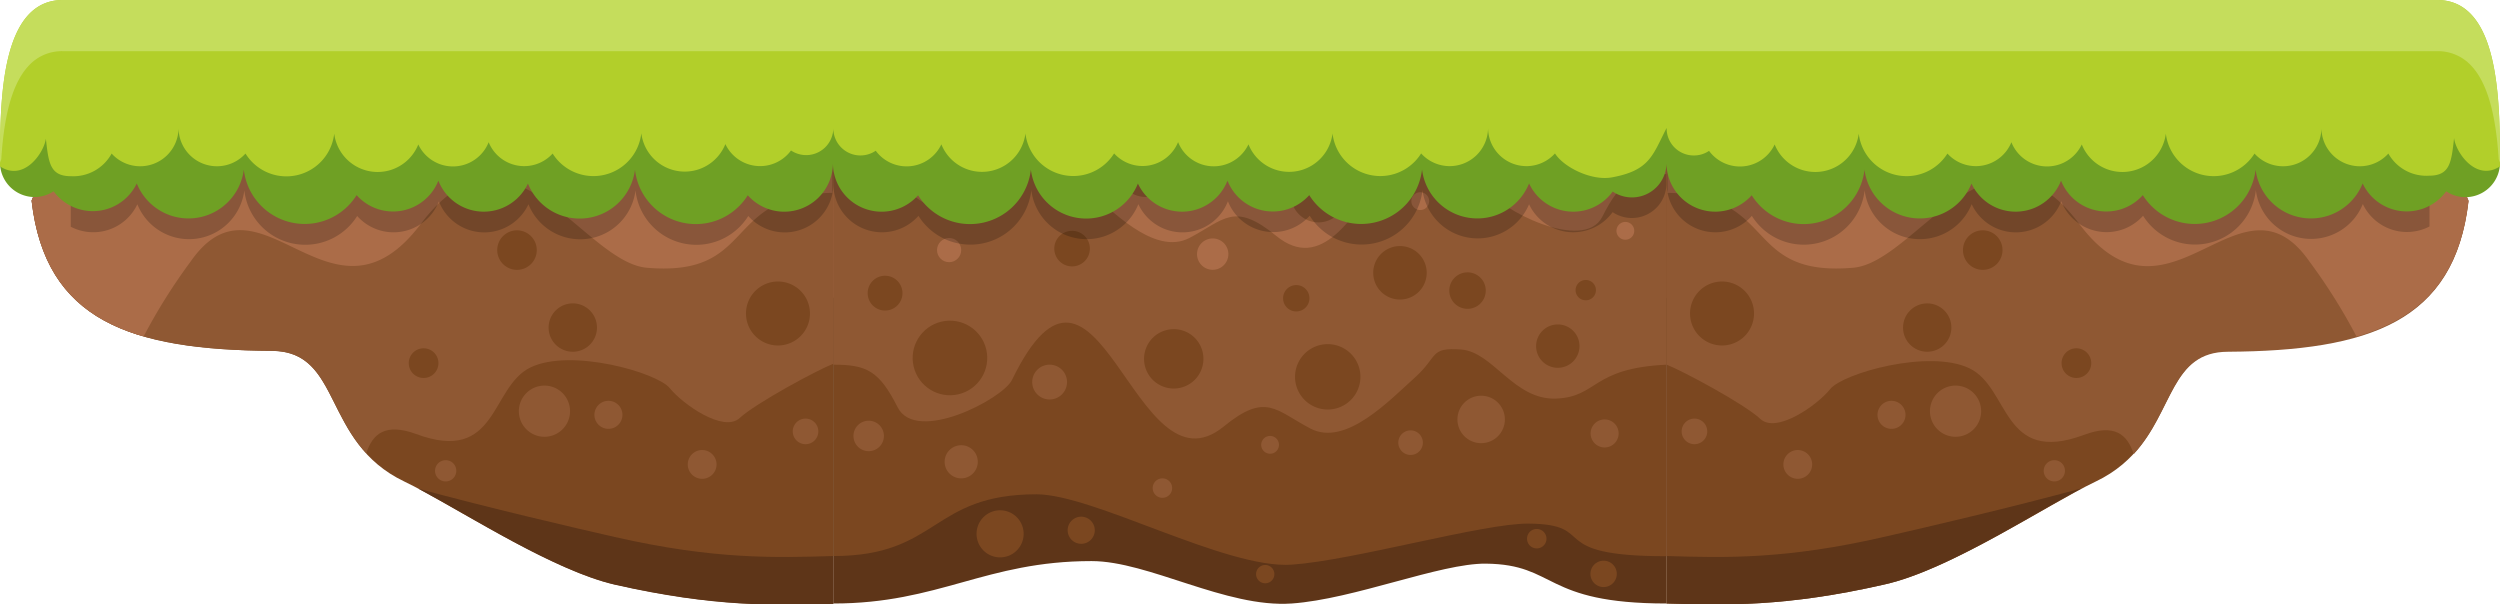 <svg xmlns="http://www.w3.org/2000/svg" width="390.76" height="94.48" viewBox="0 0 390.76 94.48"><defs><style>.cls-1,.cls-5{fill:#7b4720;}.cls-1,.cls-10,.cls-11,.cls-2,.cls-3,.cls-4,.cls-8,.cls-9{fill-rule:evenodd;}.cls-2{fill:#5e3518;}.cls-3,.cls-7{fill:#ab6c48;}.cls-4,.cls-6{fill:#8f5833;}.cls-8{opacity:0.2;}.cls-9{fill:#6fa024;}.cls-10{fill:#b2cf2a;}.cls-11{fill:#c5dd5c;}</style></defs><g id="Layer_1" data-name="Layer 1"><path class="cls-1" d="M12.23,19.13c2.23,3.13-5.06,6.35-7.29,12.23C7.1,50.2,20.5,54.69,42.51,54.84c11.1.08,7.71,14.23,20.7,20.43C70.82,78.91,85.8,89,96.11,91.36c15.58,3.54,25,3.24,34.14,3V0H14.32C14.31.12,7,11.74,12.23,19.13Z"/><path class="cls-2" d="M130.25,94.33c16.55,0,23.81-6.63,40.36-6.63,8.92,0,21,7.34,31.28,6.63,9.76-.68,23.24-6.3,30.35-6.23,11.17.11,8.81,6.23,28.27,6.23V0H130.25Z"/><path class="cls-1" d="M130.25,86.91c16.55,0,15.21-9.65,31.75-9.65,8.93,0,29.59,11.69,39.89,11,9.75-.68,29.94-6.48,37.05-6.42,11.17.11,2.11,5.1,21.57,5.1V0H130.25Z"/><path class="cls-3" d="M130.25,46.54c11.83-1.9,10.7,5.31,17.29,5.57s9.84-7.29,14.84-7.66,3.5,1.06,7.31,4.46,10.71,10.75,16.21,7.9,7-5.74,13.58-.33c14.08,11.52,19.63-35,33.1-7.29,1.46,3,15,10,17.87,4.29s4.92-5.21,10.06-6.94V0H130.25Z"/><path class="cls-4" d="M250.45,33.87c-2.9,5.74-16.41-1.3-17.87-4.29-13.47-27.72-19,18.81-33.1,7.29-6.61-5.41-8.09-2.53-13.58.33s-12.4-4.51-16.21-7.91-2.31-4.82-7.31-4.45-8.25,7.92-14.84,7.66-5.46-7.47-17.29-5.57V57c5.21,0,7.16.93,10.06,6.67s16.41-1.3,17.87-4.29c13.47-27.72,19,18.81,33.1,7.28,6.61-5.4,8.09-2.52,13.58.34s12.4-4.51,16.21-7.91,2.31-4.83,7.31-4.46,8.25,7.93,14.84,7.67,5.46-4.76,17.29-5.3V27.2C255.3,27.2,253.35,28.13,250.45,33.87Z"/><circle class="cls-5" cx="148.48" cy="55.95" r="5.83" transform="translate(-8.86 35.44) rotate(-13.22)"/><path class="cls-1" d="M138.35,43.1a2.72,2.72,0,1,0,2.71,2.72A2.72,2.72,0,0,0,138.35,43.1Z"/><path class="cls-1" d="M167.56,36.08a2.78,2.78,0,1,0,2.79,2.78A2.77,2.77,0,0,0,167.56,36.08Z"/><path class="cls-1" d="M183.46,51.45a4.64,4.64,0,1,0,4.64,4.64A4.63,4.63,0,0,0,183.46,51.45Z"/><path class="cls-1" d="M207.53,53.79a5.11,5.11,0,1,0,5.11,5.1A5.11,5.11,0,0,0,207.53,53.79Z"/><path class="cls-1" d="M202.61,44.56a2.06,2.06,0,1,0,2.06,2A2.05,2.05,0,0,0,202.61,44.56Z"/><path class="cls-1" d="M229.38,42.57a2.85,2.85,0,1,0,2.85,2.85A2.85,2.85,0,0,0,229.38,42.57Z"/><path class="cls-1" d="M218.78,38.46A4.18,4.18,0,1,0,223,42.63,4.18,4.18,0,0,0,218.78,38.46Z"/><path class="cls-1" d="M243.49,50.71a3.39,3.39,0,1,0,3.39,3.39A3.39,3.39,0,0,0,243.49,50.71Z"/><path class="cls-1" d="M247.86,43.76a1.59,1.59,0,1,0,1.59,1.59A1.59,1.59,0,0,0,247.86,43.76Z"/><path class="cls-4" d="M135.78,65.76a2.38,2.38,0,1,0,2.38,2.38A2.38,2.38,0,0,0,135.78,65.76Z"/><path class="cls-4" d="M150.25,69.59a2.59,2.59,0,1,0,2.58,2.59A2.58,2.58,0,0,0,150.25,69.59Z"/><path class="cls-4" d="M164.07,57a2.72,2.72,0,1,0,2.71,2.72A2.72,2.72,0,0,0,164.07,57Z"/><path class="cls-4" d="M181.69,74.77a1.52,1.52,0,1,0,1.52,1.52A1.52,1.52,0,0,0,181.69,74.77Z"/><path class="cls-4" d="M198.52,68.14a1.39,1.39,0,1,0,1.39,1.39A1.39,1.39,0,0,0,198.52,68.14Z"/><path class="cls-4" d="M220.48,67.27a1.92,1.92,0,1,0,1.92,1.92A1.92,1.92,0,0,0,220.48,67.27Z"/><circle class="cls-6" cx="231.51" cy="65.56" r="3.71"/><path class="cls-4" d="M250.86,65.56A2.19,2.19,0,1,0,253,67.74,2.19,2.19,0,0,0,250.86,65.56Z"/><path class="cls-4" d="M140.16,16.07a2.79,2.79,0,1,0,2.78,2.78A2.78,2.78,0,0,0,140.16,16.07Z"/><path class="cls-4" d="M160.1,9.58A1.39,1.39,0,1,0,161.49,11,1.39,1.39,0,0,0,160.1,9.58Z"/><path class="cls-4" d="M179.12,21.77a4.51,4.51,0,1,0,4.5,4.5A4.51,4.51,0,0,0,179.12,21.77Z"/><path class="cls-4" d="M198.4,20.18A1.79,1.79,0,1,0,200.19,22,1.79,1.79,0,0,0,198.4,20.18Z"/><path class="cls-4" d="M201.91,8.39a.79.79,0,0,0-.8.79.8.8,0,0,0,.8.8.79.79,0,0,0,.79-.8A.79.79,0,0,0,201.91,8.39Z"/><path class="cls-4" d="M248.55,22.83a2.52,2.52,0,1,0,2.52,2.52A2.52,2.52,0,0,0,248.55,22.83Z"/><path class="cls-4" d="M236,20.44a1.33,1.33,0,1,0,1.33,1.33A1.33,1.33,0,0,0,236,20.44Z"/><path class="cls-4" d="M206.08,26.14a4.31,4.31,0,1,0,4.31,4.31A4.3,4.3,0,0,0,206.08,26.14Z"/><path class="cls-4" d="M249.61,10a2.12,2.12,0,1,0,2.12,2.12A2.12,2.12,0,0,0,249.61,10Z"/><circle class="cls-7" cx="148.35" cy="39.09" r="1.89"/><path class="cls-3" d="M166.9,28.92a1,1,0,1,0,1,1A1,1,0,0,0,166.9,28.92Z"/><path class="cls-3" d="M189.52,37.27A2.45,2.45,0,1,0,192,39.72,2.45,2.45,0,0,0,189.52,37.27Z"/><path class="cls-3" d="M222,30.05a1.39,1.39,0,1,0,1.38,1.39A1.4,1.4,0,0,0,222,30.05Z"/><path class="cls-3" d="M254.05,34.69a1.39,1.39,0,1,0,1.39,1.39A1.39,1.39,0,0,0,254.05,34.69Z"/><path class="cls-8" d="M130.25,28.68a7.61,7.61,0,0,0,13.31,5.06,9.58,9.58,0,0,0,17.64-4,8.71,8.71,0,0,0,16.73,2.17,7.61,7.61,0,0,0,14-.45,7.62,7.62,0,0,0,12.78,2.26,9.57,9.57,0,0,0,17.63-4A8.71,8.71,0,0,0,239,31.93a7.62,7.62,0,0,0,13.06,1.23,5.4,5.4,0,0,0,8.41-4.48V3.26H130.25Z"/><path class="cls-1" d="M156.35,79.76A3.68,3.68,0,1,0,160,83.44,3.68,3.68,0,0,0,156.35,79.76Z"/><path class="cls-1" d="M169,80.76a2.12,2.12,0,1,0,2.12,2.12A2.13,2.13,0,0,0,169,80.76Z"/><path class="cls-1" d="M240.19,82.68a1.52,1.52,0,1,0,1.53,1.52A1.52,1.52,0,0,0,240.19,82.68Z"/><path class="cls-1" d="M250.66,87.64a2.06,2.06,0,1,0,2.05,2.06A2.06,2.06,0,0,0,250.66,87.64Z"/><path class="cls-1" d="M197.76,88.31a1.43,1.43,0,1,0,1.43,1.42A1.43,1.43,0,0,0,197.76,88.31Z"/><path class="cls-4" d="M12.23,19.13c2.23,3.13-5.06,6.35-7.29,12.23C7.1,50.2,20.5,54.69,42.51,54.84c8.93.07,8.49,9.24,14.74,16,1-3.06,3-4.76,7.8-3,12.8,4.76,11.55-7.33,17.85-10.4s19.82.78,21.8,3.24,8.38,7,10.91,4.66,12.22-7.55,14.64-8.48V0H14.32C14.31.12,7,11.74,12.23,19.13Z"/><path class="cls-3" d="M12.23,19.13c2.23,3.13-5.06,6.35-7.29,12.23,1.39,12.15,7.47,18.33,17.51,21.23a88.9,88.9,0,0,1,7.34-11.7c10.86-15.62,22,12.68,36-5.91s25.32,6,35.31,6.87c17.3,1.49,11.67-11.38,29-11.71L130.25,0H14.32C14.31.12,7,11.74,12.23,19.13Z"/><path class="cls-8" d="M11.06,35.44a7.62,7.62,0,0,0,10.41-3.51,8.71,8.71,0,0,0,16.72-2.17,9.58,9.58,0,0,0,17.64,4A7.61,7.61,0,0,0,68.6,31.48a7.62,7.62,0,0,0,14,.45,8.71,8.71,0,0,0,16.73-2.17,9.57,9.57,0,0,0,17.63,4,7.61,7.61,0,0,0,13.31-5.06V3.26L11.06,4.11Z"/><path class="cls-2" d="M96.11,83.94c-6.36-1.45-19.66-4.54-30.7-7.55,8,4.27,21.31,12.84,30.7,15,15.58,3.54,25,3.24,34.14,3V86.91C121.15,87.18,111.69,87.48,96.11,83.94Z"/><path class="cls-1" d="M89.54,47.42a3.78,3.78,0,1,0,3.77,3.78A3.78,3.78,0,0,0,89.54,47.42Z"/><path class="cls-1" d="M121.6,44a5,5,0,1,0,5,5A5,5,0,0,0,121.6,44Z"/><path class="cls-1" d="M66.22,54.44a2.32,2.32,0,1,0,2.31,2.32A2.32,2.32,0,0,0,66.22,54.44Z"/><path class="cls-1" d="M80.82,36a3.09,3.09,0,1,0,3.08,3.09A3.1,3.1,0,0,0,80.82,36Z"/><path class="cls-4" d="M85.1,60.27a4,4,0,1,0,4,4A4,4,0,0,0,85.1,60.27Z"/><path class="cls-4" d="M95.1,62.65a2.19,2.19,0,1,0,2.19,2.19A2.19,2.19,0,0,0,95.1,62.65Z"/><path class="cls-4" d="M125.91,65.43a2,2,0,1,0,2,2A2,2,0,0,0,125.91,65.43Z"/><path class="cls-4" d="M109.75,70.34A2.25,2.25,0,1,0,112,72.59,2.26,2.26,0,0,0,109.75,70.34Z"/><path class="cls-4" d="M69.66,71.93a1.66,1.66,0,1,0,1.66,1.66A1.65,1.65,0,0,0,69.66,71.93Z"/><path class="cls-1" d="M378.53,19.13c5.25-7.39-2.08-19-2.09-19.13H260.51V94.33c9.1.27,18.56.57,34.14-3C305,89,319.94,78.91,327.56,75.27c13-6.2,9.59-20.35,20.7-20.43,22-.15,35.4-4.64,37.56-23.48C383.6,25.48,376.3,22.26,378.53,19.13Z"/><path class="cls-4" d="M378.53,19.13c5.25-7.39-2.08-19-2.09-19.13H260.51V57c2.42.93,12.1,6.11,14.64,8.48s8.94-2.19,10.91-4.66,15.49-6.31,21.8-3.24,5.05,15.16,17.85,10.4c4.82-1.8,6.79-.1,7.8,3,6.26-6.81,5.81-16,14.75-16,22-.15,35.4-4.64,37.56-23.48C383.6,25.48,376.3,22.26,378.53,19.13Z"/><path class="cls-3" d="M378.53,19.13c5.25-7.39-2.08-19-2.09-19.13H260.51l.14,30.14c17.33.33,11.7,13.2,29,11.71C299.64,41,311,16.39,325,35s25.15-9.71,36,5.91a88.9,88.9,0,0,1,7.34,11.7c10-2.9,16.12-9.08,17.51-21.23C383.6,25.48,376.3,22.26,378.53,19.13Z"/><path class="cls-8" d="M260.51,28.68a7.61,7.61,0,0,0,13.31,5.06,9.57,9.57,0,0,0,17.63-4,8.71,8.71,0,0,0,16.73,2.17,7.61,7.61,0,0,0,14-.45,7.62,7.62,0,0,0,12.79,2.26,9.57,9.57,0,0,0,17.63-4,8.71,8.71,0,0,0,16.72,2.17,7.63,7.63,0,0,0,10.42,3.51V4.11l-119.2-.85Z"/><path class="cls-9" d="M390.76,25.42a5.4,5.4,0,0,1-8.41,4.48,7.62,7.62,0,0,1-13.06-1.23,8.71,8.71,0,0,1-16.73-2.17,9.57,9.57,0,0,1-17.63,4,7.62,7.62,0,0,1-12.78-2.26,7.62,7.62,0,0,1-14,.45,8.71,8.71,0,0,1-16.72-2.17,9.57,9.57,0,0,1-17.63,4,7.62,7.62,0,0,1-13.32-5.06,5.4,5.4,0,0,1-8.41,4.48A7.61,7.61,0,0,1,239,28.67a8.71,8.71,0,0,1-16.73-2.17,9.57,9.57,0,0,1-17.63,4,7.62,7.62,0,0,1-12.78-2.26,7.62,7.62,0,0,1-14,.45,8.71,8.71,0,0,1-16.73-2.17,9.57,9.57,0,0,1-17.63,4,7.61,7.61,0,0,1-13.31-5.06,7.61,7.61,0,0,1-13.31,5.06,9.57,9.57,0,0,1-17.63-4,8.71,8.71,0,0,1-16.73,2.17,7.62,7.62,0,0,1-14-.45,7.62,7.62,0,0,1-12.78,2.26,9.57,9.57,0,0,1-17.63-4,8.71,8.71,0,0,1-16.73,2.17,7.61,7.61,0,0,1-13,1.23A5.4,5.4,0,0,1,0,25.42C3.28,17,4.87,3.26,9.84,0H380.92C385.89,3.26,387.48,17,390.76,25.42Z"/><path class="cls-10" d="M390.76,26c-3.72,2.45-6.9-2.15-7.18-4.41-.42,3.75-.61,5.87-3.89,5.87A6.81,6.81,0,0,1,373.31,24a6,6,0,0,1-10.46-4,6,6,0,0,1-10.46,4,7.53,7.53,0,0,1-13.86-3.12,6.84,6.84,0,0,1-13.14,1.7,6,6,0,0,1-11-.35,6,6,0,0,1-10,1.77,7.53,7.53,0,0,1-13.86-3.12,6.84,6.84,0,0,1-13.14,1.7,6,6,0,0,1-10.26,1,4.16,4.16,0,0,1-2.36.72A4.24,4.24,0,0,1,260.5,20c-2.19,4.23-2.59,6.63-8.53,7.72-3.23.6-7.59-1.61-8.92-3.74a6,6,0,0,1-10.46-4,6,6,0,0,1-10.46,4,7.52,7.52,0,0,1-13.85-3.12,6.84,6.84,0,0,1-13.14,1.7,6,6,0,0,1-11-.35,6,6,0,0,1-10,1.77,7.53,7.53,0,0,1-13.86-3.12,6.84,6.84,0,0,1-13.14,1.7,6,6,0,0,1-10.26,1A4.24,4.24,0,0,1,130.25,20a4.24,4.24,0,0,1-6.61,3.52,6,6,0,0,1-10.26-1,6.84,6.84,0,0,1-13.14-1.7A7.53,7.53,0,0,1,86.38,24a6,6,0,0,1-10-1.77,6,6,0,0,1-11,.35,6.84,6.84,0,0,1-13.14-1.7A7.52,7.52,0,0,1,38.37,24a6,6,0,0,1-10.46-4,6,6,0,0,1-10.46,4,6.83,6.83,0,0,1-6.38,3.54c-3.28,0-3.48-2.12-3.9-5.87C6.89,23.88,3.72,28.48,0,26,0,16,0,0,9.84,0H380.92C390.76,0,390.76,16,390.76,26Z"/><path class="cls-11" d="M390.76,25.42c-.07-.18-.14-.35-.2-.53-.37-5.72-1.38-11.43-4.2-14.52A7.08,7.08,0,0,0,380.92,8H9.84A7,7,0,0,0,4.4,10.37C1.57,13.46.56,19.17.2,24.89l-.2.53C0,15.34.19,0,9.84,0H380.92C390.56,0,390.75,15.34,390.76,25.42Z"/><path class="cls-2" d="M260.51,86.91v7.42c9.1.27,18.56.57,34.14-3,9.39-2.13,22.65-10.7,30.7-15-11,3-24.33,6.1-30.7,7.55C279.07,87.48,269.61,87.18,260.51,86.91Z"/><circle class="cls-5" cx="301.23" cy="51.2" r="3.78"/><path class="cls-1" d="M269.16,44a5,5,0,1,0,5,5A5,5,0,0,0,269.16,44Z"/><path class="cls-1" d="M324.55,54.44a2.32,2.32,0,1,0,2.32,2.32A2.32,2.32,0,0,0,324.55,54.44Z"/><path class="cls-1" d="M309.94,36A3.09,3.09,0,1,0,313,39.11,3.09,3.09,0,0,0,309.94,36Z"/><path class="cls-4" d="M305.66,60.27a4,4,0,1,0,4,4A4,4,0,0,0,305.66,60.27Z"/><path class="cls-4" d="M295.66,62.65a2.19,2.19,0,1,0,2.18,2.19A2.2,2.2,0,0,0,295.66,62.65Z"/><path class="cls-4" d="M264.85,65.43a2,2,0,1,0,2,2A2,2,0,0,0,264.85,65.43Z"/><path class="cls-4" d="M281,70.34a2.25,2.25,0,1,0,2.25,2.25A2.26,2.26,0,0,0,281,70.34Z"/><path class="cls-4" d="M321.1,71.93a1.66,1.66,0,1,0,1.66,1.66A1.65,1.65,0,0,0,321.1,71.93Z"/></g></svg>